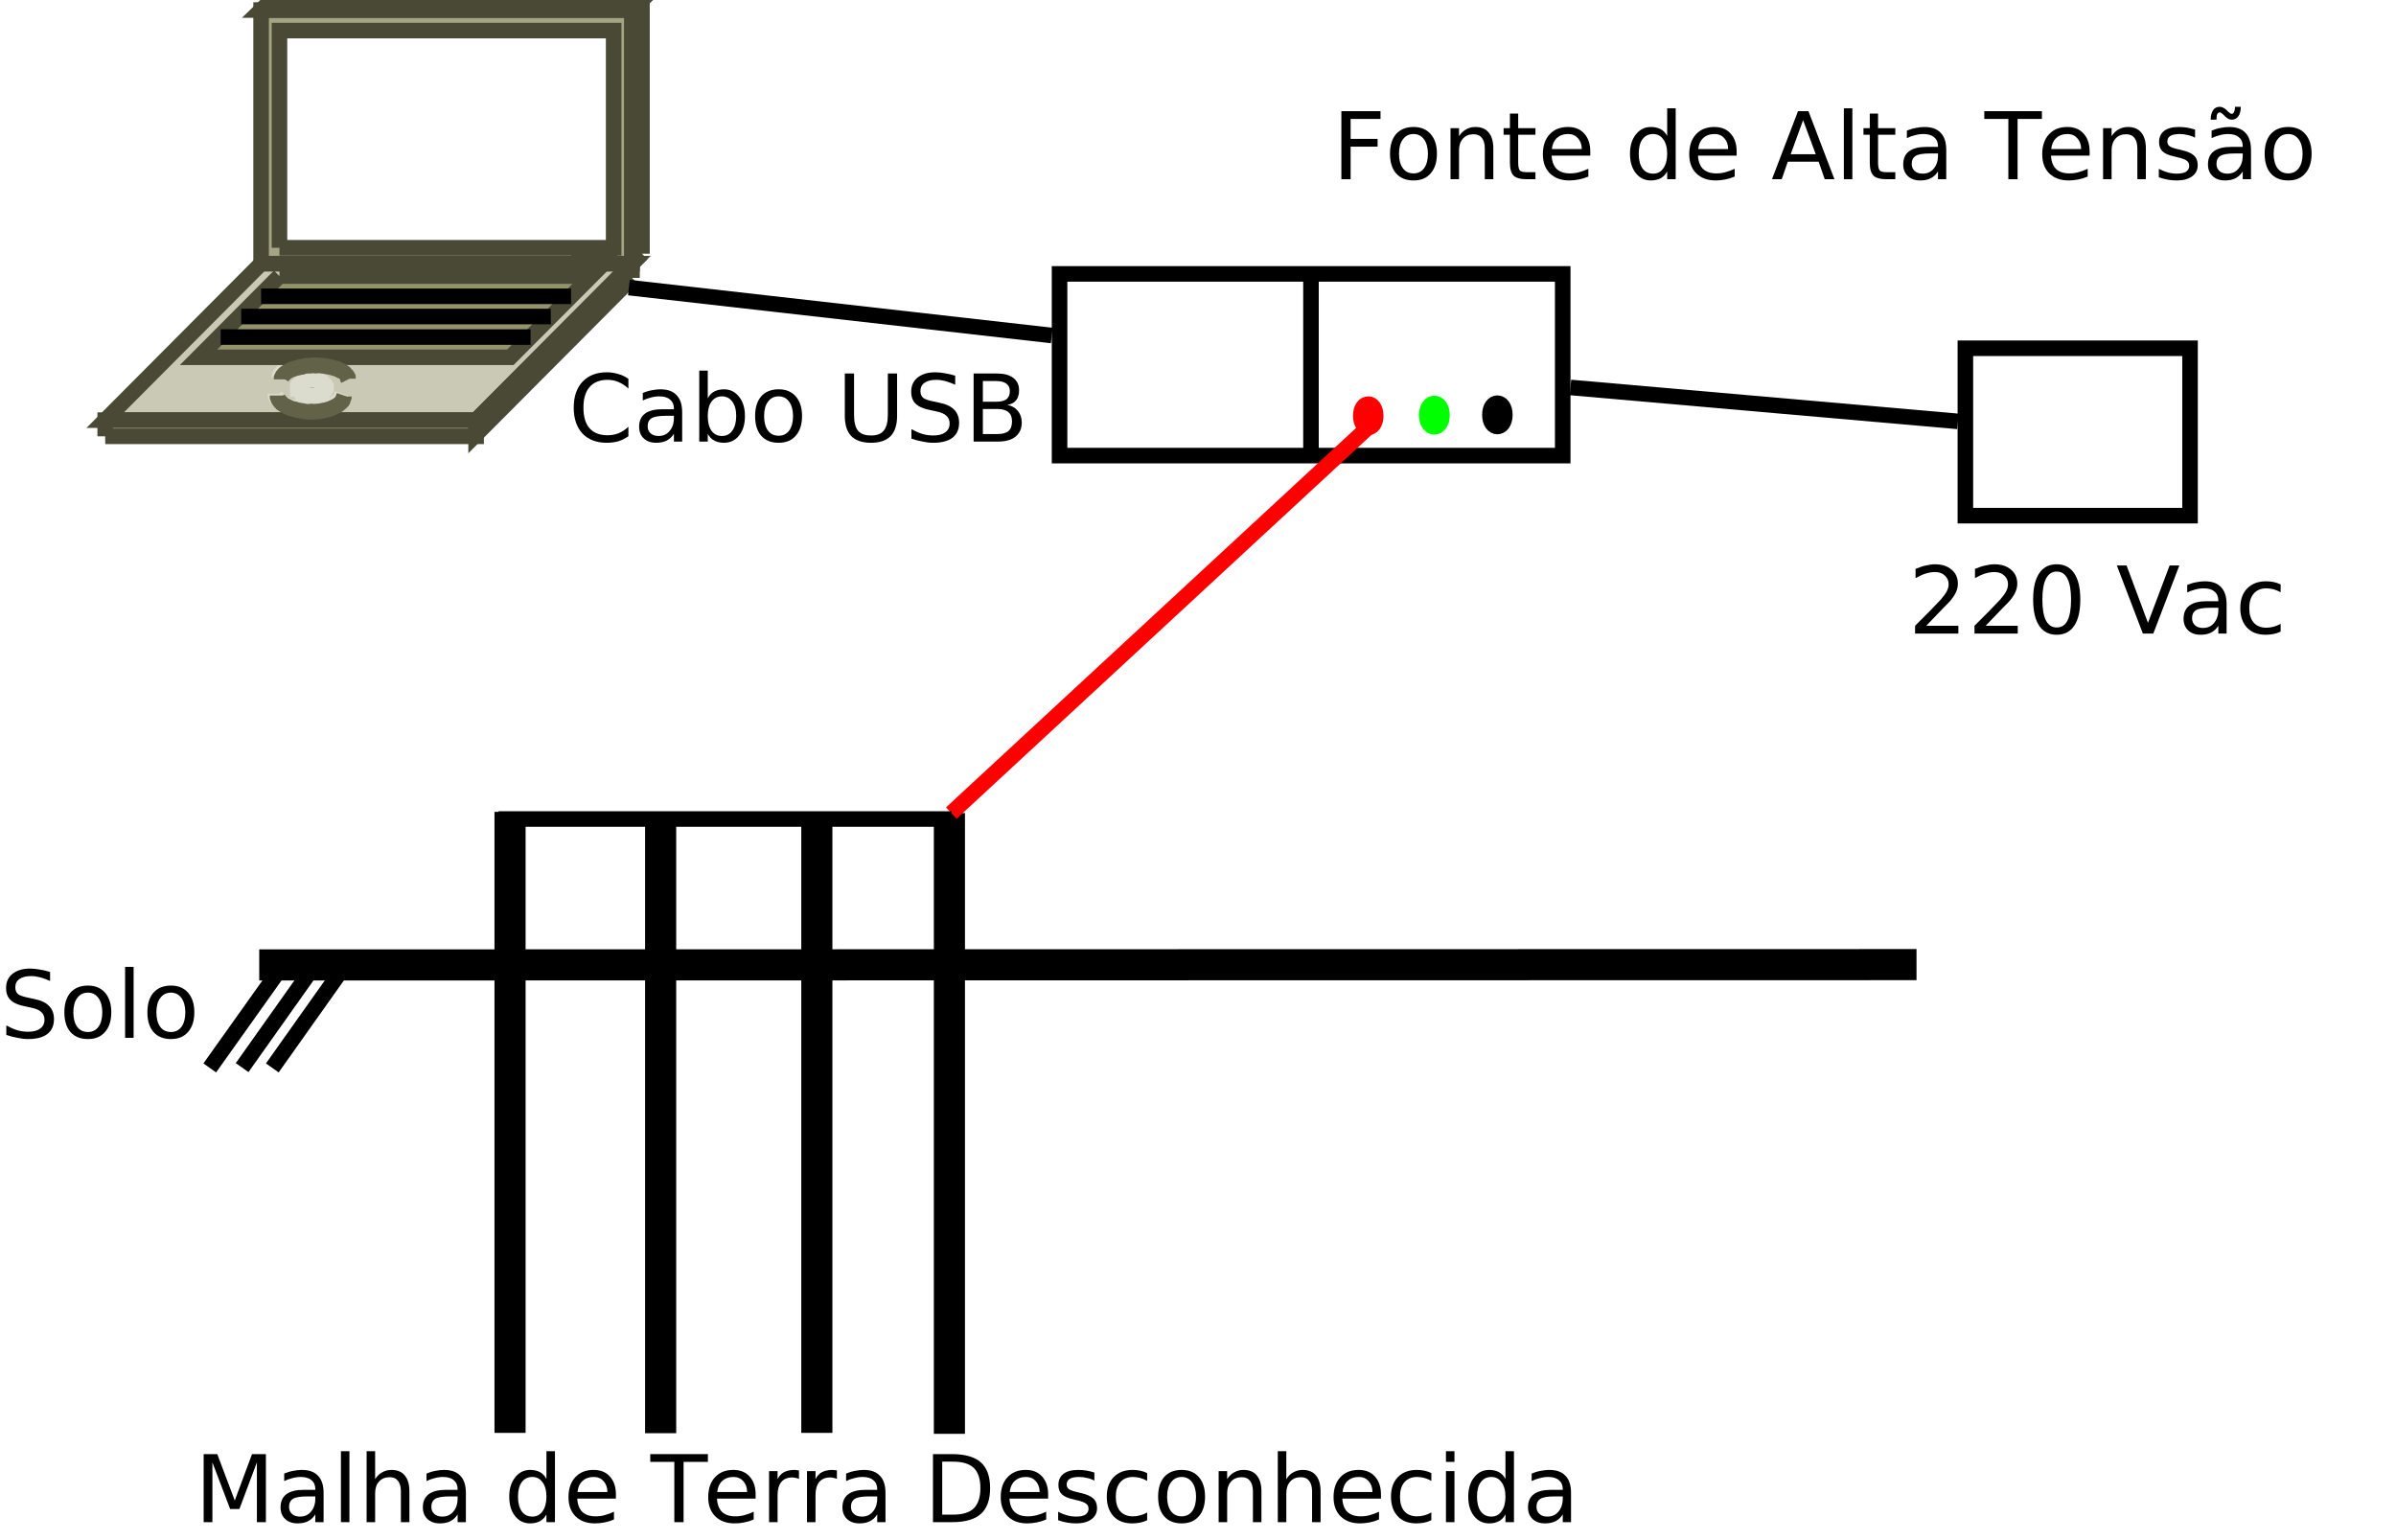 <?xml version="1.0" encoding="UTF-8"?>
<svg xmlns="http://www.w3.org/2000/svg" xmlns:xlink="http://www.w3.org/1999/xlink" width="154pt" height="99pt" viewBox="0 0 154 99" version="1.1">
<defs>
<g>
<symbol overflow="visible" id="glyph0-0">
<path style="stroke:none;" d="M 0.297 1.062 L 0.297 -4.234 L 3.297 -4.234 L 3.297 1.062 Z M 0.641 0.734 L 2.969 0.734 L 2.969 -3.891 L 0.641 -3.891 Z M 0.641 0.734 "/>
</symbol>
<symbol overflow="visible" id="glyph0-1">
<path style="stroke:none;" d="M 3.219 -4.234 L 3.219 -3.656 C 2.988 -3.758 2.773 -3.836 2.578 -3.891 C 2.379 -3.941 2.188 -3.969 2 -3.969 C 1.676 -3.969 1.426 -3.906 1.25 -3.781 C 1.07 -3.656 0.984 -3.477 0.984 -3.25 C 0.984 -3.062 1.039 -2.914 1.156 -2.812 C 1.281 -2.719 1.504 -2.641 1.828 -2.578 L 2.188 -2.5 C 2.625 -2.414 2.945 -2.266 3.156 -2.047 C 3.363 -1.836 3.469 -1.555 3.469 -1.203 C 3.469 -0.785 3.328 -0.469 3.047 -0.25 C 2.766 -0.031 2.348 0.078 1.797 0.078 C 1.586 0.078 1.363 0.051 1.125 0 C 0.895 -0.039 0.656 -0.102 0.406 -0.188 L 0.406 -0.797 C 0.656 -0.66 0.895 -0.555 1.125 -0.484 C 1.352 -0.422 1.578 -0.391 1.797 -0.391 C 2.141 -0.391 2.398 -0.457 2.578 -0.594 C 2.766 -0.727 2.859 -0.914 2.859 -1.156 C 2.859 -1.375 2.789 -1.539 2.656 -1.656 C 2.531 -1.781 2.316 -1.875 2.016 -1.938 L 1.656 -2.016 C 1.207 -2.098 0.883 -2.234 0.688 -2.422 C 0.488 -2.609 0.391 -2.867 0.391 -3.203 C 0.391 -3.586 0.523 -3.891 0.797 -4.109 C 1.078 -4.336 1.457 -4.453 1.938 -4.453 C 2.133 -4.453 2.336 -4.43 2.547 -4.391 C 2.766 -4.359 2.988 -4.305 3.219 -4.234 Z M 3.219 -4.234 "/>
</symbol>
<symbol overflow="visible" id="glyph0-2">
<path style="stroke:none;" d="M 1.844 -2.906 C 1.551 -2.906 1.32 -2.789 1.156 -2.562 C 0.988 -2.344 0.906 -2.035 0.906 -1.641 C 0.906 -1.242 0.988 -0.93 1.156 -0.703 C 1.32 -0.484 1.551 -0.375 1.844 -0.375 C 2.125 -0.375 2.348 -0.484 2.516 -0.703 C 2.68 -0.93 2.766 -1.242 2.766 -1.641 C 2.766 -2.023 2.68 -2.332 2.516 -2.562 C 2.348 -2.789 2.125 -2.906 1.844 -2.906 Z M 1.844 -3.359 C 2.312 -3.359 2.676 -3.207 2.938 -2.906 C 3.207 -2.602 3.344 -2.18 3.344 -1.641 C 3.344 -1.098 3.207 -0.676 2.938 -0.375 C 2.676 -0.07 2.312 0.078 1.844 0.078 C 1.363 0.078 0.988 -0.07 0.719 -0.375 C 0.457 -0.676 0.328 -1.098 0.328 -1.641 C 0.328 -2.18 0.457 -2.602 0.719 -2.906 C 0.988 -3.207 1.363 -3.359 1.844 -3.359 Z M 1.844 -3.359 "/>
</symbol>
<symbol overflow="visible" id="glyph0-3">
<path style="stroke:none;" d="M 0.562 -4.562 L 1.109 -4.562 L 1.109 0 L 0.562 0 Z M 0.562 -4.562 "/>
</symbol>
<symbol overflow="visible" id="glyph0-4">
<path style="stroke:none;" d="M 0.594 -4.375 L 3.109 -4.375 L 3.109 -3.875 L 1.188 -3.875 L 1.188 -2.594 L 2.922 -2.594 L 2.922 -2.094 L 1.188 -2.094 L 1.188 0 L 0.594 0 Z M 0.594 -4.375 "/>
</symbol>
<symbol overflow="visible" id="glyph0-5">
<path style="stroke:none;" d="M 3.297 -1.984 L 3.297 0 L 2.75 0 L 2.75 -1.969 C 2.75 -2.27 2.688 -2.5 2.562 -2.656 C 2.445 -2.812 2.27 -2.891 2.031 -2.891 C 1.738 -2.891 1.508 -2.797 1.344 -2.609 C 1.176 -2.422 1.094 -2.172 1.094 -1.859 L 1.094 0 L 0.547 0 L 0.547 -3.281 L 1.094 -3.281 L 1.094 -2.766 C 1.219 -2.961 1.367 -3.109 1.547 -3.203 C 1.723 -3.305 1.922 -3.359 2.141 -3.359 C 2.523 -3.359 2.812 -3.238 3 -3 C 3.195 -2.77 3.297 -2.43 3.297 -1.984 Z M 3.297 -1.984 "/>
</symbol>
<symbol overflow="visible" id="glyph0-6">
<path style="stroke:none;" d="M 1.094 -4.219 L 1.094 -3.281 L 2.203 -3.281 L 2.203 -2.859 L 1.094 -2.859 L 1.094 -1.078 C 1.094 -0.816 1.129 -0.645 1.203 -0.562 C 1.273 -0.488 1.426 -0.453 1.656 -0.453 L 2.203 -0.453 L 2.203 0 L 1.656 0 C 1.238 0 0.953 -0.078 0.797 -0.234 C 0.641 -0.391 0.562 -0.672 0.562 -1.078 L 0.562 -2.859 L 0.156 -2.859 L 0.156 -3.281 L 0.562 -3.281 L 0.562 -4.219 Z M 1.094 -4.219 "/>
</symbol>
<symbol overflow="visible" id="glyph0-7">
<path style="stroke:none;" d="M 3.375 -1.781 L 3.375 -1.516 L 0.891 -1.516 C 0.91 -1.141 1.02 -0.852 1.219 -0.656 C 1.426 -0.469 1.707 -0.375 2.062 -0.375 C 2.27 -0.375 2.469 -0.398 2.656 -0.453 C 2.852 -0.504 3.051 -0.578 3.25 -0.672 L 3.25 -0.172 C 3.051 -0.086 2.848 -0.023 2.641 0.016 C 2.441 0.055 2.238 0.078 2.031 0.078 C 1.508 0.078 1.094 -0.07 0.781 -0.375 C 0.477 -0.676 0.328 -1.086 0.328 -1.609 C 0.328 -2.148 0.473 -2.578 0.766 -2.891 C 1.055 -3.203 1.445 -3.359 1.938 -3.359 C 2.383 -3.359 2.734 -3.219 2.984 -2.938 C 3.242 -2.656 3.375 -2.27 3.375 -1.781 Z M 2.828 -1.938 C 2.828 -2.227 2.742 -2.461 2.578 -2.641 C 2.422 -2.816 2.211 -2.906 1.953 -2.906 C 1.648 -2.906 1.406 -2.816 1.219 -2.641 C 1.039 -2.473 0.938 -2.238 0.906 -1.938 Z M 2.828 -1.938 "/>
</symbol>
<symbol overflow="visible" id="glyph0-8">
<path style="stroke:none;" d=""/>
</symbol>
<symbol overflow="visible" id="glyph0-9">
<path style="stroke:none;" d="M 2.719 -2.781 L 2.719 -4.562 L 3.266 -4.562 L 3.266 0 L 2.719 0 L 2.719 -0.5 C 2.613 -0.301 2.473 -0.156 2.297 -0.062 C 2.117 0.031 1.91 0.078 1.672 0.078 C 1.273 0.078 0.953 -0.078 0.703 -0.391 C 0.453 -0.703 0.328 -1.117 0.328 -1.641 C 0.328 -2.148 0.453 -2.562 0.703 -2.875 C 0.953 -3.195 1.273 -3.359 1.672 -3.359 C 1.91 -3.359 2.117 -3.312 2.297 -3.219 C 2.473 -3.125 2.613 -2.977 2.719 -2.781 Z M 0.891 -1.641 C 0.891 -1.242 0.969 -0.93 1.125 -0.703 C 1.289 -0.473 1.52 -0.359 1.812 -0.359 C 2.094 -0.359 2.312 -0.473 2.469 -0.703 C 2.633 -0.93 2.719 -1.242 2.719 -1.641 C 2.719 -2.035 2.633 -2.344 2.469 -2.562 C 2.312 -2.789 2.094 -2.906 1.812 -2.906 C 1.52 -2.906 1.289 -2.789 1.125 -2.562 C 0.969 -2.344 0.891 -2.035 0.891 -1.641 Z M 0.891 -1.641 "/>
</symbol>
<symbol overflow="visible" id="glyph0-10">
<path style="stroke:none;" d="M 2.047 -3.797 L 1.25 -1.609 L 2.859 -1.609 Z M 1.719 -4.375 L 2.391 -4.375 L 4.062 0 L 3.438 0 L 3.047 -1.125 L 1.062 -1.125 L 0.672 0 L 0.047 0 Z M 1.719 -4.375 "/>
</symbol>
<symbol overflow="visible" id="glyph0-11">
<path style="stroke:none;" d="M 2.062 -1.656 C 1.625 -1.656 1.32 -1.602 1.156 -1.5 C 0.988 -1.395 0.906 -1.223 0.906 -0.984 C 0.906 -0.797 0.969 -0.645 1.094 -0.531 C 1.219 -0.414 1.391 -0.359 1.609 -0.359 C 1.898 -0.359 2.133 -0.461 2.312 -0.672 C 2.5 -0.891 2.594 -1.176 2.594 -1.531 L 2.594 -1.656 Z M 3.125 -1.875 L 3.125 0 L 2.594 0 L 2.594 -0.5 C 2.469 -0.301 2.312 -0.156 2.125 -0.062 C 1.945 0.031 1.723 0.078 1.453 0.078 C 1.117 0.078 0.852 -0.016 0.656 -0.203 C 0.457 -0.391 0.359 -0.641 0.359 -0.953 C 0.359 -1.328 0.484 -1.609 0.734 -1.797 C 0.984 -1.984 1.352 -2.078 1.844 -2.078 L 2.594 -2.078 L 2.594 -2.125 C 2.594 -2.375 2.508 -2.566 2.344 -2.703 C 2.188 -2.836 1.957 -2.906 1.656 -2.906 C 1.469 -2.906 1.285 -2.879 1.109 -2.828 C 0.93 -2.785 0.758 -2.723 0.594 -2.641 L 0.594 -3.125 C 0.789 -3.207 0.984 -3.266 1.172 -3.297 C 1.359 -3.336 1.539 -3.359 1.719 -3.359 C 2.188 -3.359 2.535 -3.234 2.766 -2.984 C 3.004 -2.742 3.125 -2.375 3.125 -1.875 Z M 3.125 -1.875 "/>
</symbol>
<symbol overflow="visible" id="glyph0-12">
<path style="stroke:none;" d="M -0.016 -4.375 L 3.688 -4.375 L 3.688 -3.875 L 2.125 -3.875 L 2.125 0 L 1.531 0 L 1.531 -3.875 L -0.016 -3.875 Z M -0.016 -4.375 "/>
</symbol>
<symbol overflow="visible" id="glyph0-13">
<path style="stroke:none;" d="M 2.656 -3.188 L 2.656 -2.672 C 2.5 -2.754 2.336 -2.812 2.172 -2.844 C 2.016 -2.883 1.848 -2.906 1.672 -2.906 C 1.398 -2.906 1.195 -2.863 1.062 -2.781 C 0.938 -2.695 0.875 -2.578 0.875 -2.422 C 0.875 -2.297 0.922 -2.195 1.016 -2.125 C 1.109 -2.051 1.301 -1.984 1.594 -1.922 L 1.781 -1.875 C 2.156 -1.789 2.422 -1.676 2.578 -1.531 C 2.742 -1.383 2.828 -1.176 2.828 -0.906 C 2.828 -0.602 2.707 -0.363 2.469 -0.188 C 2.227 -0.008 1.898 0.078 1.484 0.078 C 1.305 0.078 1.117 0.062 0.922 0.031 C 0.734 0 0.535 -0.051 0.328 -0.125 L 0.328 -0.672 C 0.523 -0.566 0.719 -0.488 0.906 -0.438 C 1.102 -0.383 1.297 -0.359 1.484 -0.359 C 1.742 -0.359 1.941 -0.398 2.078 -0.484 C 2.211 -0.578 2.281 -0.703 2.281 -0.859 C 2.281 -1.004 2.227 -1.113 2.125 -1.188 C 2.031 -1.27 1.816 -1.348 1.484 -1.422 L 1.297 -1.469 C 0.961 -1.539 0.719 -1.648 0.562 -1.797 C 0.414 -1.941 0.344 -2.141 0.344 -2.391 C 0.344 -2.703 0.453 -2.941 0.672 -3.109 C 0.891 -3.273 1.203 -3.359 1.609 -3.359 C 1.805 -3.359 1.992 -3.344 2.172 -3.312 C 2.348 -3.281 2.508 -3.238 2.656 -3.188 Z M 2.656 -3.188 "/>
</symbol>
<symbol overflow="visible" id="glyph0-14">
<path style="stroke:none;" d="M 2.062 -1.656 C 1.625 -1.656 1.32 -1.602 1.156 -1.5 C 0.988 -1.395 0.906 -1.223 0.906 -0.984 C 0.906 -0.797 0.969 -0.645 1.094 -0.531 C 1.219 -0.414 1.391 -0.359 1.609 -0.359 C 1.898 -0.359 2.133 -0.461 2.312 -0.672 C 2.5 -0.891 2.594 -1.176 2.594 -1.531 L 2.594 -1.656 Z M 3.125 -1.875 L 3.125 0 L 2.594 0 L 2.594 -0.5 C 2.469 -0.301 2.312 -0.156 2.125 -0.062 C 1.945 0.031 1.723 0.078 1.453 0.078 C 1.117 0.078 0.852 -0.016 0.656 -0.203 C 0.457 -0.391 0.359 -0.641 0.359 -0.953 C 0.359 -1.328 0.484 -1.609 0.734 -1.797 C 0.984 -1.984 1.352 -2.078 1.844 -2.078 L 2.594 -2.078 L 2.594 -2.125 C 2.594 -2.375 2.508 -2.566 2.344 -2.703 C 2.188 -2.836 1.957 -2.906 1.656 -2.906 C 1.469 -2.906 1.285 -2.879 1.109 -2.828 C 0.93 -2.785 0.758 -2.723 0.594 -2.641 L 0.594 -3.125 C 0.789 -3.207 0.984 -3.266 1.172 -3.297 C 1.359 -3.336 1.539 -3.359 1.719 -3.359 C 2.188 -3.359 2.535 -3.234 2.766 -2.984 C 3.004 -2.742 3.125 -2.375 3.125 -1.875 Z M 1.484 -4.016 L 1.328 -4.172 C 1.273 -4.211 1.234 -4.242 1.203 -4.266 C 1.172 -4.285 1.145 -4.297 1.125 -4.297 C 1.051 -4.297 0.992 -4.258 0.953 -4.188 C 0.922 -4.113 0.906 -3.992 0.906 -3.828 L 0.531 -3.828 C 0.539 -4.098 0.594 -4.301 0.688 -4.438 C 0.789 -4.582 0.93 -4.656 1.109 -4.656 C 1.18 -4.656 1.25 -4.641 1.312 -4.609 C 1.375 -4.586 1.441 -4.547 1.516 -4.484 L 1.672 -4.328 C 1.723 -4.285 1.766 -4.254 1.797 -4.234 C 1.828 -4.211 1.852 -4.203 1.875 -4.203 C 1.945 -4.203 2 -4.238 2.031 -4.312 C 2.07 -4.383 2.094 -4.5 2.094 -4.656 L 2.469 -4.656 C 2.469 -4.395 2.414 -4.191 2.312 -4.047 C 2.207 -3.898 2.066 -3.828 1.891 -3.828 C 1.816 -3.828 1.75 -3.844 1.688 -3.875 C 1.625 -3.906 1.555 -3.953 1.484 -4.016 Z M 1.484 -4.016 "/>
</symbol>
<symbol overflow="visible" id="glyph0-15">
<path style="stroke:none;" d="M 0.594 -4.375 L 1.469 -4.375 L 2.594 -1.391 L 3.703 -4.375 L 4.594 -4.375 L 4.594 0 L 4.016 0 L 4.016 -3.844 L 2.891 -0.844 L 2.297 -0.844 L 1.156 -3.844 L 1.156 0 L 0.594 0 Z M 0.594 -4.375 "/>
</symbol>
<symbol overflow="visible" id="glyph0-16">
<path style="stroke:none;" d="M 3.297 -1.984 L 3.297 0 L 2.75 0 L 2.75 -1.969 C 2.75 -2.27 2.688 -2.5 2.562 -2.656 C 2.445 -2.812 2.27 -2.891 2.031 -2.891 C 1.738 -2.891 1.508 -2.797 1.344 -2.609 C 1.176 -2.422 1.094 -2.172 1.094 -1.859 L 1.094 0 L 0.547 0 L 0.547 -4.562 L 1.094 -4.562 L 1.094 -2.766 C 1.219 -2.961 1.367 -3.109 1.547 -3.203 C 1.723 -3.305 1.922 -3.359 2.141 -3.359 C 2.523 -3.359 2.812 -3.238 3 -3 C 3.195 -2.77 3.297 -2.43 3.297 -1.984 Z M 3.297 -1.984 "/>
</symbol>
<symbol overflow="visible" id="glyph0-17">
<path style="stroke:none;" d="M 2.469 -2.781 C 2.406 -2.812 2.336 -2.832 2.266 -2.844 C 2.191 -2.863 2.113 -2.875 2.031 -2.875 C 1.727 -2.875 1.492 -2.773 1.328 -2.578 C 1.172 -2.379 1.094 -2.098 1.094 -1.734 L 1.094 0 L 0.547 0 L 0.547 -3.281 L 1.094 -3.281 L 1.094 -2.766 C 1.195 -2.973 1.336 -3.125 1.516 -3.219 C 1.703 -3.312 1.926 -3.359 2.188 -3.359 C 2.227 -3.359 2.27 -3.352 2.312 -3.344 C 2.352 -3.344 2.406 -3.336 2.469 -3.328 Z M 2.469 -2.781 "/>
</symbol>
<symbol overflow="visible" id="glyph0-18">
<path style="stroke:none;" d="M 1.188 -3.891 L 1.188 -0.484 L 1.891 -0.484 C 2.492 -0.484 2.938 -0.617 3.219 -0.891 C 3.5 -1.172 3.641 -1.602 3.641 -2.188 C 3.641 -2.781 3.5 -3.211 3.219 -3.484 C 2.938 -3.754 2.492 -3.891 1.891 -3.891 Z M 0.594 -4.375 L 1.812 -4.375 C 2.656 -4.375 3.273 -4.195 3.672 -3.844 C 4.066 -3.488 4.266 -2.938 4.266 -2.188 C 4.266 -1.438 4.066 -0.883 3.672 -0.531 C 3.273 -0.176 2.656 0 1.812 0 L 0.594 0 Z M 0.594 -4.375 "/>
</symbol>
<symbol overflow="visible" id="glyph0-19">
<path style="stroke:none;" d="M 2.922 -3.156 L 2.922 -2.656 C 2.773 -2.738 2.625 -2.801 2.469 -2.844 C 2.312 -2.883 2.156 -2.906 2 -2.906 C 1.656 -2.906 1.383 -2.789 1.188 -2.562 C 1 -2.344 0.906 -2.035 0.906 -1.641 C 0.906 -1.234 1 -0.922 1.188 -0.703 C 1.383 -0.484 1.656 -0.375 2 -0.375 C 2.156 -0.375 2.312 -0.395 2.469 -0.438 C 2.625 -0.477 2.773 -0.539 2.922 -0.625 L 2.922 -0.125 C 2.773 -0.051 2.617 0 2.453 0.031 C 2.297 0.062 2.129 0.078 1.953 0.078 C 1.453 0.078 1.055 -0.07 0.766 -0.375 C 0.473 -0.688 0.328 -1.109 0.328 -1.641 C 0.328 -2.172 0.473 -2.586 0.766 -2.891 C 1.066 -3.203 1.473 -3.359 1.984 -3.359 C 2.148 -3.359 2.312 -3.344 2.469 -3.312 C 2.625 -3.281 2.773 -3.227 2.922 -3.156 Z M 2.922 -3.156 "/>
</symbol>
<symbol overflow="visible" id="glyph0-20">
<path style="stroke:none;" d="M 0.562 -3.281 L 1.109 -3.281 L 1.109 0 L 0.562 0 Z M 0.562 -4.562 L 1.109 -4.562 L 1.109 -3.875 L 0.562 -3.875 Z M 0.562 -4.562 "/>
</symbol>
<symbol overflow="visible" id="glyph0-21">
<path style="stroke:none;" d="M 3.859 -4.031 L 3.859 -3.406 C 3.66 -3.594 3.445 -3.734 3.219 -3.828 C 3 -3.922 2.766 -3.969 2.516 -3.969 C 2.016 -3.969 1.629 -3.812 1.359 -3.5 C 1.098 -3.195 0.969 -2.758 0.969 -2.188 C 0.969 -1.602 1.098 -1.16 1.359 -0.859 C 1.629 -0.555 2.016 -0.406 2.516 -0.406 C 2.766 -0.406 3 -0.445 3.219 -0.531 C 3.445 -0.625 3.66 -0.766 3.859 -0.953 L 3.859 -0.344 C 3.648 -0.195 3.43 -0.086 3.203 -0.016 C 2.973 0.047 2.727 0.078 2.469 0.078 C 1.812 0.078 1.289 -0.117 0.906 -0.516 C 0.531 -0.922 0.344 -1.477 0.344 -2.188 C 0.344 -2.883 0.531 -3.438 0.906 -3.844 C 1.289 -4.25 1.812 -4.453 2.469 -4.453 C 2.727 -4.453 2.973 -4.414 3.203 -4.344 C 3.441 -4.281 3.66 -4.176 3.859 -4.031 Z M 3.859 -4.031 "/>
</symbol>
<symbol overflow="visible" id="glyph0-22">
<path style="stroke:none;" d="M 2.922 -1.641 C 2.922 -2.035 2.836 -2.344 2.672 -2.562 C 2.516 -2.789 2.289 -2.906 2 -2.906 C 1.719 -2.906 1.492 -2.789 1.328 -2.562 C 1.172 -2.344 1.094 -2.035 1.094 -1.641 C 1.094 -1.242 1.172 -0.93 1.328 -0.703 C 1.492 -0.473 1.719 -0.359 2 -0.359 C 2.289 -0.359 2.516 -0.473 2.672 -0.703 C 2.836 -0.93 2.922 -1.242 2.922 -1.641 Z M 1.094 -2.781 C 1.195 -2.977 1.336 -3.125 1.516 -3.219 C 1.691 -3.312 1.898 -3.359 2.141 -3.359 C 2.535 -3.359 2.859 -3.195 3.109 -2.875 C 3.359 -2.562 3.484 -2.148 3.484 -1.641 C 3.484 -1.117 3.359 -0.703 3.109 -0.391 C 2.859 -0.078 2.535 0.078 2.141 0.078 C 1.898 0.078 1.691 0.031 1.516 -0.062 C 1.336 -0.156 1.195 -0.301 1.094 -0.5 L 1.094 0 L 0.547 0 L 0.547 -4.562 L 1.094 -4.562 Z M 1.094 -2.781 "/>
</symbol>
<symbol overflow="visible" id="glyph0-23">
<path style="stroke:none;" d="M 0.516 -4.375 L 1.109 -4.375 L 1.109 -1.719 C 1.109 -1.25 1.191 -0.91 1.359 -0.703 C 1.535 -0.492 1.816 -0.391 2.203 -0.391 C 2.578 -0.391 2.848 -0.492 3.016 -0.703 C 3.191 -0.91 3.281 -1.25 3.281 -1.719 L 3.281 -4.375 L 3.875 -4.375 L 3.875 -1.641 C 3.875 -1.066 3.734 -0.633 3.453 -0.344 C 3.172 -0.062 2.754 0.078 2.203 0.078 C 1.648 0.078 1.227 -0.062 0.938 -0.344 C 0.656 -0.633 0.516 -1.066 0.516 -1.641 Z M 0.516 -4.375 "/>
</symbol>
<symbol overflow="visible" id="glyph0-24">
<path style="stroke:none;" d="M 1.188 -2.094 L 1.188 -0.484 L 2.125 -0.484 C 2.445 -0.484 2.68 -0.547 2.828 -0.672 C 2.984 -0.805 3.062 -1.016 3.062 -1.297 C 3.062 -1.566 2.984 -1.766 2.828 -1.891 C 2.68 -2.023 2.445 -2.094 2.125 -2.094 Z M 1.188 -3.891 L 1.188 -2.562 L 2.062 -2.562 C 2.344 -2.562 2.555 -2.613 2.703 -2.719 C 2.848 -2.832 2.922 -3.004 2.922 -3.234 C 2.922 -3.453 2.848 -3.613 2.703 -3.719 C 2.555 -3.832 2.344 -3.891 2.062 -3.891 Z M 0.594 -4.375 L 2.094 -4.375 C 2.551 -4.375 2.898 -4.281 3.141 -4.094 C 3.391 -3.906 3.516 -3.641 3.516 -3.297 C 3.516 -3.023 3.453 -2.812 3.328 -2.656 C 3.203 -2.5 3.016 -2.398 2.766 -2.359 C 3.055 -2.297 3.281 -2.164 3.438 -1.969 C 3.602 -1.77 3.688 -1.52 3.688 -1.219 C 3.688 -0.832 3.551 -0.531 3.281 -0.312 C 3.02 -0.102 2.645 0 2.156 0 L 0.594 0 Z M 0.594 -4.375 "/>
</symbol>
<symbol overflow="visible" id="glyph0-25">
<path style="stroke:none;" d="M 1.156 -0.5 L 3.219 -0.5 L 3.219 0 L 0.438 0 L 0.438 -0.5 C 0.664 -0.727 0.973 -1.035 1.359 -1.422 C 1.742 -1.816 1.988 -2.07 2.094 -2.188 C 2.281 -2.406 2.41 -2.586 2.484 -2.734 C 2.555 -2.879 2.594 -3.023 2.594 -3.172 C 2.594 -3.398 2.508 -3.586 2.344 -3.734 C 2.188 -3.879 1.977 -3.953 1.719 -3.953 C 1.531 -3.953 1.332 -3.922 1.125 -3.859 C 0.926 -3.797 0.707 -3.695 0.469 -3.562 L 0.469 -4.156 C 0.707 -4.258 0.93 -4.332 1.141 -4.375 C 1.348 -4.426 1.535 -4.453 1.703 -4.453 C 2.16 -4.453 2.52 -4.336 2.781 -4.109 C 3.051 -3.891 3.188 -3.586 3.188 -3.203 C 3.188 -3.023 3.148 -2.852 3.078 -2.688 C 3.016 -2.531 2.895 -2.344 2.719 -2.125 C 2.676 -2.07 2.52 -1.91 2.25 -1.641 C 1.988 -1.367 1.625 -0.988 1.156 -0.5 Z M 1.156 -0.5 "/>
</symbol>
<symbol overflow="visible" id="glyph0-26">
<path style="stroke:none;" d="M 1.906 -3.984 C 1.602 -3.984 1.375 -3.832 1.219 -3.531 C 1.062 -3.227 0.984 -2.781 0.984 -2.188 C 0.984 -1.582 1.062 -1.129 1.219 -0.828 C 1.375 -0.535 1.602 -0.391 1.906 -0.391 C 2.219 -0.391 2.445 -0.535 2.594 -0.828 C 2.75 -1.129 2.828 -1.582 2.828 -2.188 C 2.828 -2.781 2.75 -3.227 2.594 -3.531 C 2.445 -3.832 2.219 -3.984 1.906 -3.984 Z M 1.906 -4.453 C 2.395 -4.453 2.77 -4.258 3.031 -3.875 C 3.289 -3.488 3.422 -2.926 3.422 -2.188 C 3.422 -1.445 3.289 -0.883 3.031 -0.5 C 2.77 -0.113 2.395 0.078 1.906 0.078 C 1.414 0.078 1.039 -0.113 0.781 -0.5 C 0.52 -0.883 0.391 -1.445 0.391 -2.188 C 0.391 -2.926 0.52 -3.488 0.781 -3.875 C 1.039 -4.258 1.414 -4.453 1.906 -4.453 Z M 1.906 -4.453 "/>
</symbol>
<symbol overflow="visible" id="glyph0-27">
<path style="stroke:none;" d="M 1.719 0 L 0.047 -4.375 L 0.672 -4.375 L 2.047 -0.688 L 3.438 -4.375 L 4.062 -4.375 L 2.391 0 Z M 1.719 0 "/>
</symbol>
</g>
</defs>
<g id="surface70323">
<rect x="0" y="0" width="154" height="99" style="fill:rgb(100%,100%,100%);fill-opacity:1;stroke:none;"/>
<path style="fill:none;stroke-width:0.1;stroke-linecap:butt;stroke-linejoin:miter;stroke:rgb(0%,0%,0%);stroke-opacity:1;stroke-miterlimit:10;" d="M 26.984 18.512 L 26.984 20.508 " transform="matrix(20,0,0,20,-506.898,-318.054)"/>
<path style="fill:none;stroke-width:0.1;stroke-linecap:butt;stroke-linejoin:miter;stroke:rgb(0%,0%,0%);stroke-opacity:1;stroke-miterlimit:10;" d="M 26.178 19.004 L 31.504 19.003 " transform="matrix(20,0,0,20,-506.898,-318.054)"/>
<path style="fill:none;stroke-width:0.1;stroke-linecap:butt;stroke-linejoin:miter;stroke:rgb(0%,0%,0%);stroke-opacity:1;stroke-miterlimit:10;" d="M 27.468 18.514 L 27.468 20.509 " transform="matrix(20,0,0,20,-506.898,-318.054)"/>
<path style="fill:none;stroke-width:0.1;stroke-linecap:butt;stroke-linejoin:miter;stroke:rgb(0%,0%,0%);stroke-opacity:1;stroke-miterlimit:10;" d="M 27.97 18.512 L 27.97 20.508 " transform="matrix(20,0,0,20,-506.898,-318.054)"/>
<path style="fill:none;stroke-width:0.1;stroke-linecap:butt;stroke-linejoin:miter;stroke:rgb(0%,0%,0%);stroke-opacity:1;stroke-miterlimit:10;" d="M 28.396 18.516 L 28.396 20.511 " transform="matrix(20,0,0,20,-506.898,-318.054)"/>
<path style="fill:none;stroke-width:0.05;stroke-linecap:butt;stroke-linejoin:miter;stroke:rgb(0%,0%,0%);stroke-opacity:1;stroke-miterlimit:10;" d="M 26.231 19.037 L 26.019 19.335 " transform="matrix(20,0,0,20,-506.898,-318.054)"/>
<path style="fill:none;stroke-width:0.05;stroke-linecap:butt;stroke-linejoin:miter;stroke:rgb(0%,0%,0%);stroke-opacity:1;stroke-miterlimit:10;" d="M 26.335 19.035 L 26.123 19.334 " transform="matrix(20,0,0,20,-506.898,-318.054)"/>
<path style="fill:none;stroke-width:0.05;stroke-linecap:butt;stroke-linejoin:miter;stroke:rgb(0%,0%,0%);stroke-opacity:1;stroke-miterlimit:10;" d="M 26.432 19.036 L 26.22 19.335 " transform="matrix(20,0,0,20,-506.898,-318.054)"/>
<g style="fill:rgb(0%,0%,0%);fill-opacity:1;">
  <use xlink:href="#glyph0-1" x="0" y="66.712"/>
  <use xlink:href="#glyph0-2" x="3.809" y="66.712"/>
  <use xlink:href="#glyph0-3" x="7.479" y="66.712"/>
  <use xlink:href="#glyph0-2" x="9.146" y="66.712"/>
</g>
<path style="fill-rule:evenodd;fill:rgb(100%,100%,100%);fill-opacity:1;stroke-width:0.05;stroke-linecap:butt;stroke-linejoin:miter;stroke:rgb(0%,0%,0%);stroke-opacity:1;stroke-miterlimit:10;" d="M 28.75 16.783 L 30.367 16.783 L 30.367 17.367 L 28.75 17.367 Z M 28.75 16.783 " transform="matrix(20,0,0,20,-506.898,-318.054)"/>
<path style="fill:none;stroke-width:0.05;stroke-linecap:butt;stroke-linejoin:miter;stroke:rgb(0%,0%,0%);stroke-opacity:1;stroke-miterlimit:10;" d="M 29.558 16.783 L 29.558 17.367 " transform="matrix(20,0,0,20,-506.898,-318.054)"/>
<path style="fill-rule:evenodd;fill:rgb(100%,100%,100%);fill-opacity:1;stroke-width:0.05;stroke-linecap:butt;stroke-linejoin:miter;stroke:rgb(0%,100%,0%);stroke-opacity:1;stroke-miterlimit:10;" d="M 29.979 17.237 C 29.979 17.287 29.93 17.287 29.93 17.237 C 29.93 17.187 29.979 17.187 29.979 17.237 " transform="matrix(20,0,0,20,-506.898,-318.054)"/>
<path style="fill-rule:evenodd;fill:rgb(100%,100%,100%);fill-opacity:1;stroke-width:0.05;stroke-linecap:butt;stroke-linejoin:miter;stroke:rgb(0%,0%,0%);stroke-opacity:1;stroke-miterlimit:10;" d="M 30.181 17.236 C 30.181 17.286 30.133 17.286 30.133 17.236 C 30.133 17.186 30.181 17.186 30.181 17.236 " transform="matrix(20,0,0,20,-506.898,-318.054)"/>
<path style="fill-rule:evenodd;fill:rgb(100%,100%,100%);fill-opacity:1;stroke-width:0.05;stroke-linecap:butt;stroke-linejoin:miter;stroke:rgb(100%,0%,0%);stroke-opacity:1;stroke-miterlimit:10;" d="M 29.766 17.239 C 29.766 17.289 29.718 17.289 29.718 17.239 C 29.718 17.189 29.766 17.189 29.766 17.239 " transform="matrix(20,0,0,20,-506.898,-318.054)"/>
<path style="fill:none;stroke-width:0.05;stroke-linecap:butt;stroke-linejoin:miter;stroke:rgb(100%,0%,0%);stroke-opacity:1;stroke-miterlimit:10;" d="M 29.742 17.276 L 28.402 18.516 " transform="matrix(20,0,0,20,-506.898,-318.054)"/>
<g style="fill:rgb(0%,0%,0%);fill-opacity:1;">
  <use xlink:href="#glyph0-4" x="85.621" y="11.521"/>
  <use xlink:href="#glyph0-2" x="89.013" y="11.521"/>
  <use xlink:href="#glyph0-5" x="92.684" y="11.521"/>
  <use xlink:href="#glyph0-6" x="96.486" y="11.521"/>
  <use xlink:href="#glyph0-7" x="98.839" y="11.521"/>
  <use xlink:href="#glyph0-8" x="102.53" y="11.521"/>
  <use xlink:href="#glyph0-9" x="104.437" y="11.521"/>
  <use xlink:href="#glyph0-7" x="108.246" y="11.521"/>
  <use xlink:href="#glyph0-8" x="111.937" y="11.521"/>
  <use xlink:href="#glyph0-10" x="113.845" y="11.521"/>
  <use xlink:href="#glyph0-3" x="117.949" y="11.521"/>
  <use xlink:href="#glyph0-6" x="119.616" y="11.521"/>
  <use xlink:href="#glyph0-11" x="121.968" y="11.521"/>
  <use xlink:href="#glyph0-8" x="125.645" y="11.521"/>
  <use xlink:href="#glyph0-12" x="127.553" y="11.521"/>
  <use xlink:href="#glyph0-7" x="130.934" y="11.521"/>
  <use xlink:href="#glyph0-5" x="134.626" y="11.521"/>
  <use xlink:href="#glyph0-13" x="138.428" y="11.521"/>
  <use xlink:href="#glyph0-14" x="141.555" y="11.521"/>
  <use xlink:href="#glyph0-2" x="145.231" y="11.521"/>
</g>
<path style="fill:none;stroke-width:0.05;stroke-linecap:butt;stroke-linejoin:miter;stroke:rgb(0%,0%,0%);stroke-opacity:1;stroke-miterlimit:10;" d="M 28.403 18.535 L 26.947 18.535 " transform="matrix(20,0,0,20,-506.898,-318.054)"/>
<g style="fill:rgb(0%,0%,0%);fill-opacity:1;">
  <use xlink:href="#glyph0-15" x="12.496" y="97.845"/>
  <use xlink:href="#glyph0-11" x="17.673" y="97.845"/>
  <use xlink:href="#glyph0-3" x="21.35" y="97.845"/>
  <use xlink:href="#glyph0-16" x="23.017" y="97.845"/>
  <use xlink:href="#glyph0-11" x="26.819" y="97.845"/>
  <use xlink:href="#glyph0-8" x="30.496" y="97.845"/>
  <use xlink:href="#glyph0-9" x="32.403" y="97.845"/>
  <use xlink:href="#glyph0-7" x="36.212" y="97.845"/>
  <use xlink:href="#glyph0-8" x="39.903" y="97.845"/>
  <use xlink:href="#glyph0-12" x="41.811" y="97.845"/>
  <use xlink:href="#glyph0-7" x="45.192" y="97.845"/>
  <use xlink:href="#glyph0-17" x="48.884" y="97.845"/>
  <use xlink:href="#glyph0-17" x="51.322" y="97.845"/>
  <use xlink:href="#glyph0-11" x="53.788" y="97.845"/>
  <use xlink:href="#glyph0-8" x="57.465" y="97.845"/>
  <use xlink:href="#glyph0-18" x="59.372" y="97.845"/>
  <use xlink:href="#glyph0-7" x="63.993" y="97.845"/>
  <use xlink:href="#glyph0-13" x="67.684" y="97.845"/>
  <use xlink:href="#glyph0-19" x="70.81" y="97.845"/>
  <use xlink:href="#glyph0-2" x="74.109" y="97.845"/>
  <use xlink:href="#glyph0-5" x="77.78" y="97.845"/>
  <use xlink:href="#glyph0-16" x="81.582" y="97.845"/>
  <use xlink:href="#glyph0-7" x="85.385" y="97.845"/>
  <use xlink:href="#glyph0-19" x="89.076" y="97.845"/>
  <use xlink:href="#glyph0-20" x="92.375" y="97.845"/>
  <use xlink:href="#glyph0-9" x="94.042" y="97.845"/>
  <use xlink:href="#glyph0-11" x="97.851" y="97.845"/>
</g>
<path style="fill-rule:evenodd;fill:rgb(78.824%,78.824%,71.373%);fill-opacity:1;stroke-width:0.05;stroke-linecap:butt;stroke-linejoin:miter;stroke:rgb(28.627%,28.627%,21.176%);stroke-opacity:1;stroke-miterlimit:10;" d="M 26.184 16.75 L 27.376 16.75 L 26.875 17.253 L 25.683 17.253 L 26.184 16.75 " transform="matrix(20,0,0,20,-506.898,-318.054)"/>
<path style="fill:none;stroke-width:0.05;stroke-linecap:butt;stroke-linejoin:miter;stroke:rgb(85.882%,85.882%,80.784%);stroke-opacity:1;stroke-miterlimit:10;" d="M 26.23 17.168 L 26.23 17.171 L 26.23 17.173 L 26.231 17.176 L 26.232 17.179 L 26.234 17.181 L 26.235 17.184 L 26.237 17.186 L 26.24 17.188 L 26.242 17.191 L 26.245 17.194 L 26.248 17.196 L 26.251 17.198 L 26.254 17.2 L 26.258 17.202 L 26.262 17.203 L 26.266 17.206 L 26.27 17.207 L 26.275 17.209 L 26.28 17.211 L 26.285 17.212 L 26.29 17.214 L 26.295 17.215 L 26.301 17.216 L 26.306 17.217 L 26.312 17.217 L 26.318 17.218 L 26.323 17.219 L 26.329 17.22 L 26.335 17.22 L 26.341 17.22 L 26.347 17.22 " transform="matrix(20,0,0,20,-506.898,-318.054)"/>
<path style="fill:none;stroke-width:0.05;stroke-linecap:butt;stroke-linejoin:miter;stroke:rgb(85.882%,85.882%,80.784%);stroke-opacity:1;stroke-miterlimit:10;" d="M 26.334 17.22 L 26.34 17.22 L 26.345 17.22 L 26.351 17.219 L 26.357 17.219 L 26.363 17.218 L 26.368 17.217 L 26.373 17.217 L 26.379 17.216 L 26.384 17.214 L 26.389 17.213 L 26.394 17.211 L 26.399 17.21 L 26.404 17.208 L 26.408 17.206 L 26.412 17.205 L 26.416 17.203 L 26.42 17.201 L 26.423 17.199 L 26.427 17.196 L 26.43 17.194 L 26.432 17.191 L 26.435 17.189 L 26.437 17.186 L 26.439 17.184 L 26.44 17.182 L 26.442 17.179 L 26.443 17.176 L 26.444 17.171 L 26.445 17.168 " transform="matrix(20,0,0,20,-506.898,-318.054)"/>
<path style="fill:none;stroke-width:0.05;stroke-linecap:butt;stroke-linejoin:miter;stroke:rgb(85.882%,85.882%,80.784%);stroke-opacity:1;stroke-miterlimit:10;" d="M 26.36 17.07 L 26.354 17.07 L 26.348 17.071 L 26.342 17.071 L 26.337 17.071 L 26.331 17.072 L 26.325 17.072 L 26.319 17.073 L 26.313 17.074 L 26.308 17.075 L 26.303 17.076 L 26.298 17.077 L 26.293 17.078 L 26.288 17.08 L 26.284 17.081 L 26.279 17.083 L 26.275 17.085 L 26.271 17.086 L 26.267 17.088 L 26.264 17.09 L 26.261 17.092 L 26.258 17.094 L 26.255 17.095 L 26.252 17.098 L 26.25 17.1 L 26.246 17.105 L 26.244 17.109 L 26.244 17.111 L 26.243 17.114 L 26.243 17.116 " transform="matrix(20,0,0,20,-506.898,-318.054)"/>
<path style="fill:none;stroke-width:0.05;stroke-linecap:butt;stroke-linejoin:miter;stroke:rgb(85.882%,85.882%,80.784%);stroke-opacity:1;stroke-miterlimit:10;" d="M 26.457 17.116 L 26.457 17.113 L 26.457 17.111 L 26.456 17.109 L 26.455 17.106 L 26.454 17.104 L 26.452 17.101 L 26.45 17.099 L 26.448 17.097 L 26.445 17.095 L 26.443 17.093 L 26.44 17.091 L 26.436 17.089 L 26.433 17.087 L 26.429 17.086 L 26.425 17.084 L 26.421 17.082 L 26.416 17.08 L 26.412 17.079 L 26.407 17.078 L 26.402 17.077 L 26.397 17.075 L 26.392 17.074 L 26.387 17.073 L 26.381 17.072 L 26.376 17.072 L 26.37 17.071 L 26.364 17.071 L 26.358 17.071 L 26.353 17.07 L 26.347 17.07 " transform="matrix(20,0,0,20,-506.898,-318.054)"/>
<path style="fill-rule:evenodd;fill:rgb(64.706%,64.706%,52.157%);fill-opacity:1;stroke-width:0.05;stroke-linecap:butt;stroke-linejoin:miter;stroke:rgb(28.627%,28.627%,21.176%);stroke-opacity:1;stroke-miterlimit:10;" d="M 25.683 17.305 L 26.875 17.305 L 26.875 17.253 L 25.683 17.253 L 25.683 17.305 " transform="matrix(20,0,0,20,-506.898,-318.054)"/>
<path style="fill-rule:evenodd;fill:rgb(64.706%,64.706%,52.157%);fill-opacity:1;stroke-width:0.05;stroke-linecap:butt;stroke-linejoin:miter;stroke:rgb(28.627%,28.627%,21.176%);stroke-opacity:1;stroke-miterlimit:10;" d="M 26.184 16.75 L 27.376 16.75 L 27.376 15.935 L 26.184 15.935 L 26.184 16.75 " transform="matrix(20,0,0,20,-506.898,-318.054)"/>
<path style="fill-rule:evenodd;fill:rgb(47.843%,47.843%,35.294%);fill-opacity:1;stroke-width:0.05;stroke-linecap:butt;stroke-linejoin:miter;stroke:rgb(28.627%,28.627%,21.176%);stroke-opacity:1;stroke-miterlimit:10;" d="M 27.408 16.718 L 27.408 15.903 L 27.376 15.935 L 27.376 16.75 L 27.408 16.718 " transform="matrix(20,0,0,20,-506.898,-318.054)"/>
<path style="fill-rule:evenodd;fill:rgb(100%,100%,100%);fill-opacity:1;stroke-width:0.05;stroke-linecap:butt;stroke-linejoin:miter;stroke:rgb(28.627%,28.627%,21.176%);stroke-opacity:1;stroke-miterlimit:10;" d="M 26.243 16.699 L 27.317 16.699 L 27.317 16.001 L 26.243 16.001 L 26.243 16.699 " transform="matrix(20,0,0,20,-506.898,-318.054)"/>
<path style="fill-rule:evenodd;fill:rgb(57.647%,57.647%,42.353%);fill-opacity:1;stroke-width:0.05;stroke-linecap:butt;stroke-linejoin:miter;stroke:rgb(28.627%,28.627%,21.176%);stroke-opacity:1;stroke-miterlimit:10;" d="M 26.243 16.79 L 27.245 16.79 L 26.985 17.051 L 25.983 17.051 L 26.243 16.79 " transform="matrix(20,0,0,20,-506.898,-318.054)"/>
<path style=" stroke:none;fill-rule:evenodd;fill:rgb(47.843%,47.843%,35.294%);fill-opacity:1;" d="M 21.082 24.977 L 21.082 24.945 L 21.074 24.891 L 21.059 24.855 L 21.055 24.824 L 21.035 24.801 L 21.023 24.773 L 21 24.754 L 20.977 24.723 L 20.961 24.695 L 20.938 24.668 L 20.906 24.645 L 20.879 24.617 L 20.844 24.594 L 20.812 24.578 L 20.781 24.555 L 20.742 24.535 L 20.699 24.52 L 20.664 24.496 L 20.621 24.484 L 20.574 24.465 L 20.535 24.457 L 20.488 24.441 L 20.445 24.43 L 20.391 24.422 L 20.348 24.406 L 20.297 24.402 L 20.254 24.402 L 20.207 24.398 L 20 24.398 L 19.957 24.402 L 19.91 24.402 L 19.867 24.406 L 19.812 24.422 L 19.77 24.43 L 19.719 24.441 L 19.676 24.457 L 19.633 24.465 L 19.594 24.484 L 19.543 24.496 L 19.512 24.52 L 19.473 24.535 L 19.434 24.555 L 19.398 24.578 L 19.371 24.594 L 19.336 24.617 L 19.305 24.645 L 19.281 24.668 L 19.246 24.695 L 19.234 24.723 L 19.203 24.754 L 19.188 24.773 L 19.176 24.801 L 19.16 24.824 L 19.152 24.855 L 19.145 24.891 L 19.137 24.918 L 19.125 24.945 L 19.125 25.012 L 19.137 25.039 L 19.145 25.07 L 19.152 25.098 L 19.16 25.129 L 19.176 25.152 L 19.188 25.188 L 19.203 25.211 L 19.234 25.238 L 19.246 25.258 L 19.281 25.289 L 19.305 25.312 L 19.336 25.34 L 19.371 25.359 L 19.398 25.379 L 19.434 25.406 L 19.473 25.426 L 19.512 25.438 L 19.543 25.461 L 19.594 25.473 L 19.633 25.492 L 19.676 25.5 L 19.719 25.516 L 19.77 25.527 L 19.812 25.535 L 19.867 25.547 L 19.91 25.555 L 20 25.555 L 20.055 25.559 L 20.148 25.559 L 20.207 25.555 L 20.297 25.555 L 20.348 25.547 L 20.391 25.535 L 20.445 25.527 L 20.488 25.516 L 20.535 25.5 L 20.574 25.492 L 20.621 25.473 L 20.664 25.461 L 20.699 25.438 L 20.742 25.426 L 20.781 25.406 L 20.812 25.379 L 20.844 25.359 L 20.879 25.34 L 20.906 25.312 L 20.938 25.289 L 20.961 25.258 L 20.977 25.238 L 21 25.211 L 21.023 25.188 L 21.035 25.152 L 21.055 25.129 L 21.059 25.098 L 21.074 25.07 L 21.078 25.039 L 21.082 25.012 L 21.082 24.977 "/>
<path style="fill:none;stroke-width:0.05;stroke-linecap:butt;stroke-linejoin:miter;stroke:rgb(85.882%,85.882%,80.784%);stroke-opacity:1;stroke-miterlimit:10;" d="M 26.393 17.149 L 26.393 17.147 L 26.392 17.146 L 26.392 17.145 L 26.392 17.144 L 26.391 17.142 L 26.391 17.141 L 26.39 17.139 L 26.389 17.138 L 26.388 17.137 L 26.387 17.136 L 26.386 17.135 L 26.384 17.133 L 26.383 17.132 L 26.381 17.132 L 26.38 17.13 L 26.378 17.129 L 26.377 17.129 L 26.375 17.128 L 26.373 17.127 L 26.371 17.126 L 26.369 17.126 L 26.367 17.125 L 26.365 17.125 L 26.363 17.124 L 26.361 17.124 L 26.358 17.123 L 26.356 17.123 L 26.354 17.123 L 26.34 17.123 L 26.338 17.123 L 26.336 17.123 L 26.334 17.124 L 26.331 17.124 L 26.328 17.125 L 26.325 17.126 L 26.323 17.126 L 26.321 17.127 L 26.317 17.129 L 26.316 17.129 L 26.314 17.13 L 26.313 17.132 L 26.311 17.132 L 26.31 17.133 L 26.309 17.135 L 26.307 17.136 L 26.306 17.137 L 26.305 17.138 L 26.305 17.139 L 26.304 17.141 L 26.303 17.142 L 26.303 17.144 L 26.302 17.145 L 26.302 17.146 L 26.302 17.147 L 26.302 17.15 L 26.302 17.151 L 26.302 17.153 L 26.303 17.153 L 26.303 17.155 L 26.304 17.156 L 26.305 17.158 L 26.305 17.159 L 26.306 17.16 L 26.307 17.161 L 26.309 17.162 L 26.31 17.163 L 26.311 17.165 L 26.313 17.165 L 26.314 17.167 L 26.316 17.167 L 26.317 17.168 L 26.32 17.169 L 26.321 17.17 L 26.323 17.171 L 26.325 17.171 L 26.328 17.172 L 26.329 17.172 L 26.331 17.173 L 26.334 17.173 L 26.336 17.174 L 26.338 17.174 L 26.356 17.174 L 26.358 17.174 L 26.361 17.173 L 26.363 17.173 L 26.365 17.172 L 26.367 17.172 L 26.369 17.171 L 26.371 17.171 L 26.373 17.17 L 26.375 17.169 L 26.377 17.168 L 26.378 17.167 L 26.38 17.167 L 26.381 17.165 L 26.383 17.165 L 26.384 17.163 L 26.386 17.162 L 26.387 17.161 L 26.388 17.16 L 26.389 17.159 L 26.39 17.158 L 26.391 17.156 L 26.391 17.155 L 26.392 17.153 L 26.392 17.153 L 26.392 17.151 L 26.393 17.15 L 26.393 17.149 " transform="matrix(20,0,0,20,-506.898,-318.054)"/>
<path style="fill:none;stroke-width:0.05;stroke-linecap:butt;stroke-linejoin:miter;stroke:rgb(38.431%,38.431%,28.235%);stroke-opacity:1;stroke-miterlimit:10;" d="M 26.237 17.174 L 26.237 17.177 L 26.237 17.179 L 26.238 17.182 L 26.239 17.185 L 26.24 17.187 L 26.242 17.19 L 26.244 17.192 L 26.246 17.195 L 26.249 17.197 L 26.251 17.2 L 26.254 17.202 L 26.257 17.204 L 26.261 17.206 L 26.265 17.208 L 26.269 17.21 L 26.273 17.212 L 26.277 17.214 L 26.281 17.216 L 26.287 17.217 L 26.292 17.218 L 26.297 17.22 L 26.302 17.221 L 26.307 17.222 L 26.313 17.223 L 26.319 17.224 L 26.324 17.225 L 26.33 17.226 L 26.336 17.226 L 26.342 17.226 L 26.353 17.226 " transform="matrix(20,0,0,20,-506.898,-318.054)"/>
<path style="fill:none;stroke-width:0.05;stroke-linecap:butt;stroke-linejoin:miter;stroke:rgb(38.431%,38.431%,28.235%);stroke-opacity:1;stroke-miterlimit:10;" d="M 26.34 17.226 L 26.352 17.226 L 26.358 17.226 L 26.363 17.225 L 26.369 17.225 L 26.375 17.224 L 26.38 17.223 L 26.385 17.222 L 26.39 17.221 L 26.396 17.22 L 26.401 17.218 L 26.405 17.217 L 26.41 17.215 L 26.414 17.213 L 26.419 17.211 L 26.426 17.207 L 26.43 17.205 L 26.433 17.203 L 26.436 17.2 L 26.439 17.198 L 26.441 17.196 L 26.444 17.193 L 26.445 17.19 L 26.447 17.188 L 26.448 17.185 L 26.449 17.182 L 26.45 17.179 L 26.45 17.177 L 26.451 17.174 " transform="matrix(20,0,0,20,-506.898,-318.054)"/>
<path style="fill:none;stroke-width:0.05;stroke-linecap:butt;stroke-linejoin:miter;stroke:rgb(38.431%,38.431%,28.235%);stroke-opacity:1;stroke-miterlimit:10;" d="M 26.366 17.077 L 26.361 17.077 L 26.355 17.077 L 26.349 17.077 L 26.343 17.078 L 26.337 17.078 L 26.331 17.078 L 26.326 17.079 L 26.32 17.08 L 26.315 17.082 L 26.31 17.082 L 26.305 17.084 L 26.3 17.085 L 26.295 17.086 L 26.29 17.088 L 26.286 17.089 L 26.281 17.091 L 26.278 17.092 L 26.274 17.094 L 26.27 17.096 L 26.267 17.098 L 26.264 17.1 L 26.262 17.102 L 26.259 17.104 L 26.257 17.106 L 26.255 17.109 L 26.253 17.111 L 26.252 17.113 L 26.251 17.115 L 26.25 17.117 L 26.25 17.12 L 26.25 17.122 " transform="matrix(20,0,0,20,-506.898,-318.054)"/>
<path style="fill:none;stroke-width:0.05;stroke-linecap:butt;stroke-linejoin:miter;stroke:rgb(38.431%,38.431%,28.235%);stroke-opacity:1;stroke-miterlimit:10;" d="M 26.464 17.122 L 26.463 17.12 L 26.463 17.117 L 26.463 17.115 L 26.462 17.113 L 26.46 17.11 L 26.458 17.108 L 26.452 17.101 L 26.449 17.099 L 26.446 17.097 L 26.443 17.095 L 26.439 17.094 L 26.436 17.092 L 26.431 17.09 L 26.428 17.088 L 26.419 17.086 L 26.413 17.084 L 26.409 17.083 L 26.404 17.082 L 26.399 17.081 L 26.393 17.08 L 26.387 17.079 L 26.382 17.078 L 26.377 17.078 L 26.371 17.077 L 26.365 17.077 L 26.359 17.077 L 26.353 17.077 " transform="matrix(20,0,0,20,-506.898,-318.054)"/>
<path style="fill-rule:evenodd;fill:rgb(47.843%,47.843%,35.294%);fill-opacity:1;stroke-width:0.05;stroke-linecap:butt;stroke-linejoin:miter;stroke:rgb(28.627%,28.627%,21.176%);stroke-opacity:1;stroke-miterlimit:10;" d="M 27.376 16.796 L 26.875 17.299 L 26.875 17.253 L 27.376 16.75 L 27.376 16.796 " transform="matrix(20,0,0,20,-506.898,-318.054)"/>
<path style="fill-rule:evenodd;fill:rgb(47.843%,47.843%,35.294%);fill-opacity:1;stroke-width:0.05;stroke-linecap:butt;stroke-linejoin:miter;stroke:rgb(28.627%,28.627%,21.176%);stroke-opacity:1;stroke-miterlimit:10;" d="M 27.206 16.712 L 27.206 16.724 L 27.304 16.724 L 27.304 16.712 L 27.206 16.712 " transform="matrix(20,0,0,20,-506.898,-318.054)"/>
<path style="fill:none;stroke-width:0.05;stroke-linecap:butt;stroke-linejoin:miter;stroke:rgb(0%,0%,0%);stroke-opacity:1;stroke-miterlimit:10;" d="M 27.18 16.855 L 26.184 16.855 " transform="matrix(20,0,0,20,-506.898,-318.054)"/>
<path style="fill:none;stroke-width:0.05;stroke-linecap:butt;stroke-linejoin:miter;stroke:rgb(0%,0%,0%);stroke-opacity:1;stroke-miterlimit:10;" d="M 27.115 16.92 L 26.12 16.92 " transform="matrix(20,0,0,20,-506.898,-318.054)"/>
<path style="fill:none;stroke-width:0.05;stroke-linecap:butt;stroke-linejoin:miter;stroke:rgb(0%,0%,0%);stroke-opacity:1;stroke-miterlimit:10;" d="M 27.05 16.986 L 26.054 16.986 " transform="matrix(20,0,0,20,-506.898,-318.054)"/>
<path style="fill-rule:evenodd;fill:rgb(78.824%,78.824%,71.373%);fill-opacity:1;stroke-width:0.05;stroke-linecap:butt;stroke-linejoin:miter;stroke:rgb(28.627%,28.627%,21.176%);stroke-opacity:1;stroke-miterlimit:10;" d="M 26.217 15.903 L 27.408 15.903 L 27.376 15.935 L 26.184 15.935 L 26.217 15.903 " transform="matrix(20,0,0,20,-506.898,-318.054)"/>
<path style="fill:none;stroke-width:0.05;stroke-linecap:butt;stroke-linejoin:miter;stroke:rgb(0%,0%,0%);stroke-opacity:1;stroke-miterlimit:10;" d="M 28.725 16.981 L 27.366 16.827 " transform="matrix(20,0,0,20,-506.898,-318.054)"/>
<g style="fill:rgb(0%,0%,0%);fill-opacity:1;">
  <use xlink:href="#glyph0-21" x="36.531" y="28.384"/>
  <use xlink:href="#glyph0-11" x="40.721" y="28.384"/>
  <use xlink:href="#glyph0-22" x="44.397" y="28.384"/>
  <use xlink:href="#glyph0-2" x="48.206" y="28.384"/>
  <use xlink:href="#glyph0-8" x="51.877" y="28.384"/>
  <use xlink:href="#glyph0-23" x="53.784" y="28.384"/>
  <use xlink:href="#glyph0-1" x="58.176" y="28.384"/>
  <use xlink:href="#glyph0-24" x="61.984" y="28.384"/>
</g>
<path style="fill:none;stroke-width:0.05;stroke-linecap:butt;stroke-linejoin:miter;stroke:rgb(0%,0%,0%);stroke-opacity:1;stroke-miterlimit:10;" d="M 30.392 17.148 L 31.637 17.257 " transform="matrix(20,0,0,20,-506.898,-318.054)"/>
<path style="fill-rule:evenodd;fill:rgb(100%,100%,100%);fill-opacity:1;stroke-width:0.05;stroke-linecap:butt;stroke-linejoin:miter;stroke:rgb(0%,0%,0%);stroke-opacity:1;stroke-miterlimit:10;" d="M 31.661 17.022 L 32.383 17.022 L 32.383 17.56 L 31.661 17.56 Z M 31.661 17.022 " transform="matrix(20,0,0,20,-506.898,-318.054)"/>
<g style="fill:rgb(0%,0%,0%);fill-opacity:1;">
  <use xlink:href="#glyph0-25" x="122.652" y="40.724"/>
  <use xlink:href="#glyph0-25" x="126.47" y="40.724"/>
  <use xlink:href="#glyph0-26" x="130.287" y="40.724"/>
  <use xlink:href="#glyph0-8" x="134.104" y="40.724"/>
  <use xlink:href="#glyph0-27" x="136.011" y="40.724"/>
  <use xlink:href="#glyph0-11" x="139.987" y="40.724"/>
  <use xlink:href="#glyph0-19" x="143.663" y="40.724"/>
  <use xlink:href="#glyph0-8" x="146.962" y="40.724"/>
  <use xlink:href="#glyph0-8" x="148.87" y="40.724"/>
  <use xlink:href="#glyph0-8" x="150.777" y="40.724"/>
  <use xlink:href="#glyph0-8" x="152.684" y="40.724"/>
  <use xlink:href="#glyph0-8" x="154.591" y="40.724"/>
</g>
</g>
</svg>
